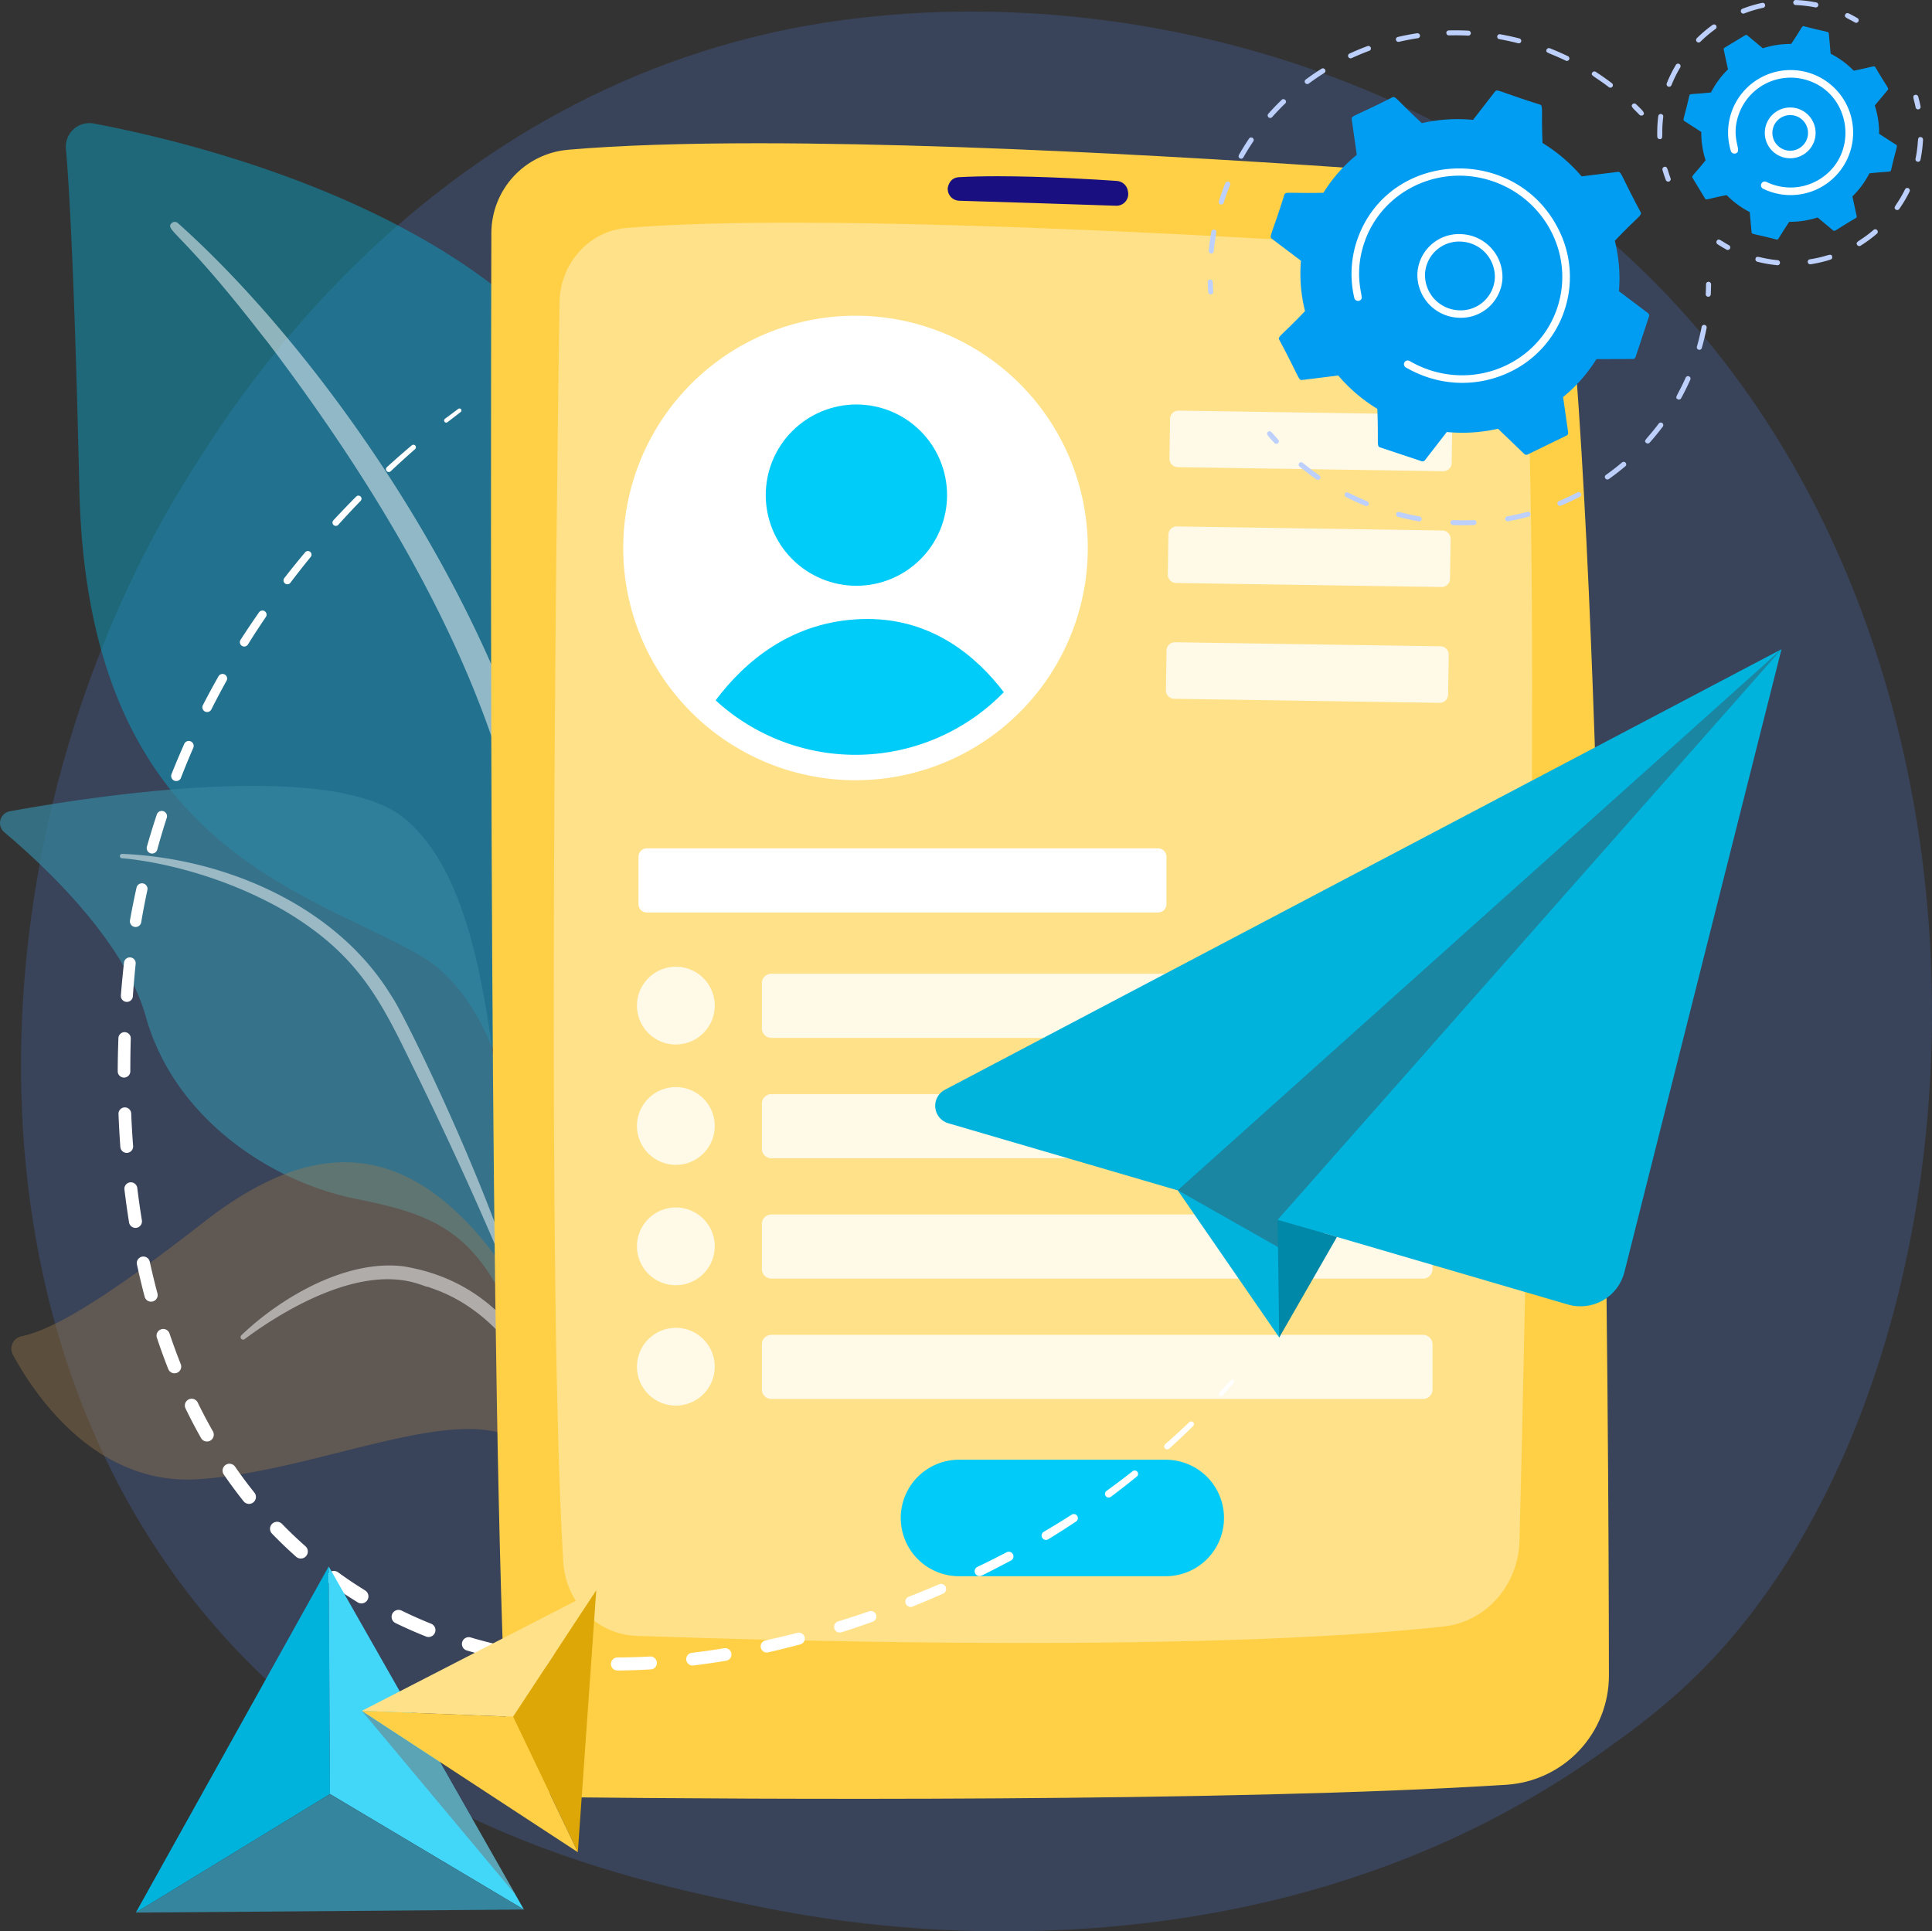 <svg xmlns="http://www.w3.org/2000/svg" xmlns:xlink="http://www.w3.org/1999/xlink" width="609.475" height="609.322" viewBox="0 0 609.475 609.322">
  <rect x="0" y="0" width="609.475" height="609.322" fill="#333333" stroke="none"/>
  <defs>
    <clipPath id="clip-path">
      <path id="Path_6989" data-name="Path 6989" d="M290.327,19.14C160.223,36.147,96.211,142.2,84.093,161.3,17.843,265.761,4.543,424,89.954,524.445c56.454,66.389,134.54,82.248,174.936,90.453a383.7,383.7,0,0,0,75.509,7.374h.231c53.218-.018,124.673-10.879,189.116-57.118,9.254-6.64,20.967-15.044,33.346-28.076,44.242-46.577,69.828-123.716,69.879-204.485v-.466c-.054-90.349-32.065-185.179-105.657-246.834C471.748,38.739,398.5,16.6,329.963,16.6a306.33,306.33,0,0,0-39.636,2.541" transform="translate(-30.117 -16.599)" fill="#02256e"/>
    </clipPath>
    <clipPath id="clip-path-2">
      <rect id="Rectangle_494" data-name="Rectangle 494" width="609.475" height="609.322" fill="none"/>
    </clipPath>
    <clipPath id="clip-path-3">
      <rect id="Rectangle_491" data-name="Rectangle 491" width="124.046" height="307.396" fill="none"/>
    </clipPath>
    <clipPath id="clip-path-4">
      <rect id="Rectangle_492" data-name="Rectangle 492" width="123.991" height="133.394" fill="none"/>
    </clipPath>
    <clipPath id="clip-path-5">
      <rect id="Rectangle_493" data-name="Rectangle 493" width="105.446" height="70.964" fill="none"/>
    </clipPath>
    <clipPath id="clip-path-6">
      <path id="Path_6996" data-name="Path 6996" d="M728.812,207.715a26.418,26.418,0,0,0-24.1,26.265c-.237,83.614-.628,372.019,4.822,474.1A20.514,20.514,0,0,0,729.8,727.5c53.561.577,207.629,1.636,295.094-3.959a34.543,34.543,0,0,0,32.372-34.509c-.106-87.755-1.508-334.553-13.529-447.362a28.191,28.191,0,0,0-25.857-25.122c-45.442-3.54-149.416-10.9-228.908-10.9-22.7,0-43.388.6-60.163,2.058" transform="translate(-704.594 -205.657)" fill="none"/>
    </clipPath>
    <clipPath id="clip-path-7">
      <path id="Path_6997" data-name="Path 6997" d="M817.664,321.241c-11.823.985-20.982,11.149-21.164,23.532-1.052,71.524-4.047,309.454,1.181,397.271.764,12.835,10.734,22.969,23.045,23.4,50.688,1.767,180.67,5.185,254.736-2.965,13.337-1.468,23.53-13.028,23.885-27.026,1.853-72.99,6.857-294.595,1.776-381.429-.811-13.853-11.394-24.906-24.66-25.8-42.566-2.868-136.9-8.642-206.474-8.642-20.134,0-38.192.483-52.327,1.66" transform="translate(-794.69 -319.581)" fill="none"/>
    </clipPath>
    <clipPath id="clip-path-8">
      <path id="Path_6998" data-name="Path 6998" d="M1363.448,253.268c-3.4.2-3.586,4.064-3.475,3.791a3.709,3.709,0,0,0,3.595,3.632c9.753.3,37.229,1.137,49.509,1.58a3.712,3.712,0,0,0,3.761-4.5,3.786,3.786,0,0,0-3.458-3.327c-6.434-.447-22.921-1.483-37.723-1.483-4.309,0-8.474.088-12.208.3" transform="translate(-1359.951 -252.965)" fill="#1a0f80"/>
    </clipPath>
    <clipPath id="clip-path-10">
      <path id="Path_7000" data-name="Path 7000" d="M1098.908,609.137a28.6,28.6,0,1,0,28.6-28.6,28.6,28.6,0,0,0-28.6,28.6" transform="translate(-1098.908 -580.538)" fill="#00ccf9"/>
    </clipPath>
    <clipPath id="clip-path-11">
      <path id="Path_7001" data-name="Path 7001" d="M1073,888.411c-22.229.745-37.011,13.6-46.04,25.641a65.26,65.26,0,0,0,90.914-2.574c-8.852-11.6-22.748-23.1-43.049-23.1q-.9,0-1.826.031" transform="translate(-1026.956 -888.38)" fill="#00ccf9"/>
    </clipPath>
    <clipPath id="clip-path-13">
      <rect id="Rectangle_501" data-name="Rectangle 501" width="90.334" height="92.2" fill="none"/>
    </clipPath>
    <clipPath id="clip-path-14">
      <path id="Rectangle_504" data-name="Rectangle 504" d="M18.378,0H83.6a18.378,18.378,0,0,1,18.378,18.378v0A18.377,18.377,0,0,1,83.6,36.756H18.377A18.377,18.377,0,0,1,0,18.378v0A18.378,18.378,0,0,1,18.378,0Z" fill="#01ccf9"/>
    </clipPath>
    <clipPath id="clip-path-16">
      <rect id="Rectangle_505" data-name="Rectangle 505" width="250.97" height="138.465" fill="none"/>
    </clipPath>
    <clipPath id="clip-path-17">
      <path id="Path_7064" data-name="Path 7064" d="M1722.106,1754.776l17.685-41.663-49.718-4.785Z" transform="translate(-1690.073 -1708.328)" fill="none"/>
    </clipPath>
    <clipPath id="clip-path-18">
      <path id="Path_7065" data-name="Path 7065" d="M1345.14,1070.774a5.724,5.724,0,0,0,1.06,10.558l195.446,57.189a14.279,14.279,0,0,0,17.856-10.214l49.557-196.53Z" transform="translate(-1342.083 -931.777)" fill="none"/>
    </clipPath>
    <clipPath id="clip-path-19">
      <path id="Path_7066" data-name="Path 7066" d="M1690.159,1102.475l39.848,22.586-8.335-13.259L1880.62,931.777Z" transform="translate(-1690.159 -931.777)" fill="none"/>
    </clipPath>
    <clipPath id="clip-path-20">
      <path id="Path_7067" data-name="Path 7067" d="M1834.016,1787.861l18.226-31.737-18.726-5.388Z" transform="translate(-1833.515 -1750.736)" fill="none"/>
    </clipPath>
    <clipPath id="clip-path-21">
      <rect id="Rectangle_394" data-name="Rectangle 394" width="48.41" height="57.914" fill="none"/>
    </clipPath>
    <clipPath id="clip-path-22">
      <path id="Path_4027" data-name="Path 4027" d="M61.065,39.892,85.7,56.019l23.77,41.786Z" transform="translate(-61.065 -39.892)" fill="none"/>
    </clipPath>
    <linearGradient id="linear-gradient" x1="-1.736" y1="1.92" x2="-1.705" y2="1.92" gradientUnits="objectBoundingBox">
      <stop offset="0" stop-color="#fff"/>
      <stop offset="0.005" stop-color="#fff"/>
      <stop offset="0.142" stop-color="#f3f3f3"/>
      <stop offset="0.383" stop-color="#d5d5d5"/>
      <stop offset="0.699" stop-color="#a5a5a5"/>
      <stop offset="1" stop-color="#727272"/>
    </linearGradient>
  </defs>
  <g id="Group_4003" data-name="Group 4003" transform="translate(-1169.525 -180.794)">
    <g id="Group_3999" data-name="Group 3999" transform="translate(1169.525 180.794)">
      <g id="Group_4000" data-name="Group 4000">
        <g id="Group_3954" data-name="Group 3954" transform="translate(6.62 3.649)" opacity="0.242">
          <g id="Group_3953" data-name="Group 3953" clip-path="url(#clip-path)">
            <rect id="Rectangle_490" data-name="Rectangle 490" width="869.332" height="865.88" transform="matrix(0.779, -0.627, 0.627, 0.779, -321.439, 238.227)" fill="#4c77d1"/>
          </g>
        </g>
        <g id="Group_3965" data-name="Group 3965">
          <g id="Group_3964" data-name="Group 3964" clip-path="url(#clip-path-2)">
            <path id="Path_6990" data-name="Path 6990" d="M240.681,539s1.869-78.594-34.33-99.629S101.323,405.181,98.743,292.328C97.233,226.258,95.6,197.372,94.5,184.776a7.439,7.439,0,0,1,8.785-7.967c34.284,6.459,145.658,33.042,169.008,109.06C299.978,375.989,240.681,539,240.681,539" transform="translate(-73.706 -137.84)" fill="#00b3dd" opacity="0.414"/>
            <g id="Group_3957" data-name="Group 3957" transform="translate(53.669 70.009)" opacity="0.5">
              <g id="Group_3956" data-name="Group 3956">
                <g id="Group_3955" data-name="Group 3955" clip-path="url(#clip-path-3)">
                  <path id="Path_6991" data-name="Path 6991" d="M246.573,318.837C284.206,352.4,327.723,411.8,350.917,471.2c2.977,9.79,11.686,30.609,15.468,67.6,3.378,30.85,1.7,63.449-2.4,85.028a2.514,2.514,0,0,1-2.939,2,2.55,2.55,0,0,1-2.013-2.888c4.678-36.868,2.736-82.757-7.982-124.161-13.694-50.84-44.236-100.131-75.827-141.938l-3.251-4.117c-24.475-31.432-29.628-31.663-27.34-33.855a1.432,1.432,0,0,1,1.936-.034" transform="translate(-244.146 -318.478)" fill="#fff"/>
                </g>
              </g>
            </g>
            <path id="Path_6992" data-name="Path 6992" d="M225.149,1432.27c4.9,2.4-46.366-62.063-62.425-163.309-7.567-47.71-7.666-107.486-34.843-130.522-22.619-19.172-99.589-7.068-124.774-2.468a3.777,3.777,0,0,0-1.757,6.607c12.077,10.143,37.913,34.068,44.645,58.179,8.873,31.781,39.088,52,66.138,57.466s42.1,10.78,55.275,54.038,43.825,113.185,57.741,120.009" transform="translate(0 -880.006)" fill="#35859e" opacity="0.719"/>
            <g id="Group_3960" data-name="Group 3960" transform="translate(37.807 269.391)" opacity="0.5">
              <g id="Group_3959" data-name="Group 3959">
                <g id="Group_3958" data-name="Group 3958" clip-path="url(#clip-path-4)">
                  <path id="Path_6993" data-name="Path 6993" d="M172.711,1225.5c32.132,1.346,66.622,16,84.125,43.5l1.652,2.624c3.816,6.152,25.44,49.884,37.45,86.135a.863.863,0,0,1-.547,1.09.879.879,0,0,1-1.079-.516c-8.368-20.479-20.386-46.444-29.957-65.86-10.265-21.187-17.448-35.536-40.861-49.28-26.06-14.8-50.956-16.325-50.881-16.31a.692.692,0,0,1,.1-1.379" transform="translate(-171.99 -1225.494)" fill="#fff"/>
                </g>
              </g>
            </g>
            <path id="Path_6994" data-name="Path 6994" d="M215.909,1862.195c2.906,1.532-16.371-31.648-17.85-60.881s-8.074-79.126-33.283-108.972-52.815-32.569-87.6-5.436c-28.988,22.61-47.069,34.021-57.674,36.142a4.007,4.007,0,0,0-2.688,5.843c6.8,12.525,26.031,41.3,58.317,39.27,41.184-2.584,91.1-29.356,106.308-7.022s13.259,34.831,13.727,45.415,1.509,45.5,20.743,55.641" transform="translate(-12.736 -1301.451)" fill="#99784c" opacity="0.406"/>
            <g id="Group_3963" data-name="Group 3963" transform="translate(75.879 399.258)" opacity="0.5">
              <g id="Group_3962" data-name="Group 3962">
                <g id="Group_3961" data-name="Group 3961" clip-path="url(#clip-path-5)">
                  <path id="Path_6995" data-name="Path 6995" d="M345.43,1838.307c12.617-12.1,33.165-23.982,51.123-21.765,23.365,3.763,38.929,19.366,47.419,42.592a141.712,141.712,0,0,1,6.647,27.215.769.769,0,0,1-1.5.312c-1.428-5.678-2.842-11.624-4.958-17.773-12.315-39.672-38.6-45.016-39.627-45.827-1.987.2-14.036-8.824-42.626,6.56a126.89,126.89,0,0,0-15.414,9.882l-.027.02a.8.8,0,0,1-1.032-1.216" transform="translate(-345.184 -1816.273)" fill="#fff"/>
                </g>
              </g>
            </g>
          </g>
        </g>
        <g id="Group_3967" data-name="Group 3967" transform="translate(154.886 45.208)">
          <g id="Group_3966" data-name="Group 3966" clip-path="url(#clip-path-6)">
            <rect id="Rectangle_495" data-name="Rectangle 495" width="488.314" height="602.702" transform="matrix(0.958, -0.286, 0.286, 0.958, -144.13, 42.92)" fill="#ffd046"/>
          </g>
        </g>
        <g id="Group_3969" data-name="Group 3969" transform="translate(174.691 70.251)">
          <g id="Group_3968" data-name="Group 3968" clip-path="url(#clip-path-7)">
            <rect id="Rectangle_496" data-name="Rectangle 496" width="477.62" height="542.263" transform="translate(-177.764 83.922) rotate(-25.553)" fill="#ffe189"/>
          </g>
        </g>
        <g id="Group_3971" data-name="Group 3971" transform="translate(298.948 55.607)">
          <g id="Group_3970" data-name="Group 3970" clip-path="url(#clip-path-8)">
            <rect id="Rectangle_497" data-name="Rectangle 497" width="14.009" height="58.057" transform="translate(-0.845 9.332) rotate(-85.365)" fill="#1a0f80"/>
          </g>
        </g>
        <g id="Group_3973" data-name="Group 3973">
          <g id="Group_3972" data-name="Group 3972" clip-path="url(#clip-path-2)">
            <path id="Path_6999" data-name="Path 6999" d="M1040.927,526.4a73.277,73.277,0,1,1-73.278-73.277,73.277,73.277,0,0,1,73.278,73.277" transform="translate(-697.769 -353.512)" fill="#fff"/>
          </g>
        </g>
        <g id="Group_3975" data-name="Group 3975" transform="translate(241.565 127.615)">
          <g id="Group_3974" data-name="Group 3974" clip-path="url(#clip-path-10)">
            <rect id="Rectangle_499" data-name="Rectangle 499" width="74.414" height="74.414" transform="translate(-19.807 7.969) rotate(-21.917)" fill="#00ccf9"/>
          </g>
        </g>
        <g id="Group_3977" data-name="Group 3977" transform="translate(225.748 195.286)">
          <g id="Group_3976" data-name="Group 3976" clip-path="url(#clip-path-11)">
            <rect id="Rectangle_500" data-name="Rectangle 500" width="100.277" height="81.691" transform="matrix(0.874, -0.487, 0.487, 0.874, -18.223, 10.155)" fill="#00ccf9"/>
          </g>
        </g>
        <g id="Group_3982" data-name="Group 3982">
          <g id="Group_3981" data-name="Group 3981" clip-path="url(#clip-path-2)">
            <g id="Group_3980" data-name="Group 3980" transform="translate(367.805 129.548)" opacity="0.8">
              <g id="Group_3979" data-name="Group 3979">
                <g id="Group_3978" data-name="Group 3978" clip-path="url(#clip-path-13)">
                  <path id="Path_7002" data-name="Path 7002" d="M1764.622,608.451l-83.764-1.279a2.639,2.639,0,0,1-2.591-2.671l.192-12.578a2.639,2.639,0,0,1,2.671-2.591l83.764,1.279a2.639,2.639,0,0,1,2.591,2.671l-.192,12.578a2.639,2.639,0,0,1-2.671,2.591" transform="translate(-1677.151 -589.332)" fill="#fff"/>
                  <path id="Path_7003" data-name="Path 7003" d="M1762.232,774.679l-83.764-1.278a2.639,2.639,0,0,1-2.591-2.671l.192-12.578a2.639,2.639,0,0,1,2.671-2.591l83.764,1.279a2.639,2.639,0,0,1,2.59,2.671l-.192,12.578a2.638,2.638,0,0,1-2.671,2.59" transform="translate(-1675.287 -719.019)" fill="#fff"/>
                  <path id="Path_7004" data-name="Path 7004" d="M1759.547,940.906l-83.764-1.279a2.639,2.639,0,0,1-2.591-2.671l.192-12.578a2.639,2.639,0,0,1,2.671-2.591l83.764,1.279a2.639,2.639,0,0,1,2.591,2.671l-.192,12.578a2.639,2.639,0,0,1-2.671,2.591" transform="translate(-1673.192 -848.706)" fill="#fff"/>
                </g>
              </g>
            </g>
            <path id="Path_7005" data-name="Path 7005" d="M1733.836,405.894a.8.8,0,0,1-.521-.688c-.078-1.049-.136-2.116-.171-3.174a.778.778,0,0,1,.774-.8c1.07-.024.781,1.044.993,3.882a.777.777,0,0,1-.739.831.817.817,0,0,1-.335-.051" transform="translate(-1352.16 -313.032)" fill="#bdd0fb"/>
            <path id="Path_7006" data-name="Path 7006" d="M1734.581,113.07c.2-2.011.476-4.038.832-6.026a.786.786,0,0,1,.927-.624c1.185.229.412.9-.166,6.823a.782.782,0,0,1-.873.695.8.8,0,0,1-.72-.868m3.191-15.61c.61-1.935,1.308-3.882,2.053-5.718a.8.8,0,0,1,1.488.6c-.741,1.831-1.414,3.71-2.011,5.6a.8.8,0,0,1-1.529-.486m6.336-14.607c.992-1.756,2.068-3.5,3.2-5.169a.8.8,0,0,1,1.337.884c-1.108,1.64-2.163,3.344-3.135,5.064a.8.8,0,0,1-1.4-.779m9.348-11.875a.779.779,0,0,1-.085-1.11c1.341-1.514,2.761-2.995,4.222-4.4.751-.723,1.879.41,1.129,1.132-1.431,1.378-2.823,2.829-4.137,4.312a.806.806,0,0,1-1.128.067m11.566-10.817a.774.774,0,0,1,.146-1.1c1.632-1.21,3.333-2.371,5.056-3.45a.8.8,0,0,1,.874,1.33c-1.688,1.058-3.355,2.195-4.954,3.381a.814.814,0,0,1-1.122-.16m14.034-7.849a.806.806,0,0,1-.443-.4.772.772,0,0,1,.37-1.045c1.853-.857,3.762-1.651,5.675-2.362a.815.815,0,0,1,1.037.46.772.772,0,0,1-.452,1.013c-1.875.7-3.746,1.475-5.562,2.315a.808.808,0,0,1-.626.021m15.1-5.194a.808.808,0,0,1-.5-.553.774.774,0,0,1,.579-.947c1.994-.466,4.033-.86,6.061-1.171a.811.811,0,0,1,.923.656.774.774,0,0,1-.654.9c-1.987.3-3.984.691-5.938,1.148a.816.816,0,0,1-.473-.032m15.386-2.759a.778.778,0,0,1,.766-.807c2.053-.054,4.138-.028,6.2.077a.786.786,0,1,1-.059,1.571c-2.017-.1-4.059-.128-6.071-.075a.809.809,0,0,1-.833-.765M1860.8,61.443c-4.792-3.659-5.869-3.6-5.212-4.592a.8.8,0,0,1,1.106-.219c1.73,1.121,3.438,2.324,5.076,3.575a.786.786,0,1,1-.969,1.237M1825.6,45.4a.785.785,0,0,1,.92-.633c2.028.36,4.069.8,6.069,1.317a.784.784,0,1,1-.383,1.521c-1.959-.5-3.961-.938-5.947-1.291a.8.8,0,0,1-.659-.914m21.6,7.687c-5.423-2.621-6.479-2.352-6.042-3.462a.815.815,0,0,1,1.034-.437c1.926.756,3.843,1.594,5.7,2.489a.785.785,0,1,1-.688,1.41" transform="translate(-1353.278 -33.957)" fill="#bdd0fb"/>
            <path id="Path_7007" data-name="Path 7007" d="M2344.142,152.122c-1.837-1.962-2.977-2.627-2.213-3.376a.808.808,0,0,1,1.131.01c1.982,1.953,2.976,2.732,2.213,3.421a.913.913,0,0,1-1.131-.055" transform="translate(-1826.932 -115.872)" fill="#bdd0fb"/>
            <path id="Path_7008" data-name="Path 7008" d="M2448.339,409.1a.8.8,0,0,1-.521-.787c.056-1.033.09-2.079.1-3.109a.779.779,0,0,1,.809-.765.809.809,0,0,1,.791.808c-.013,1.051-.048,2.118-.105,3.173a.781.781,0,0,1-.841.731.813.813,0,0,1-.235-.051" transform="translate(-1909.731 -315.534)" fill="#bdd0fb"/>
            <path id="Path_7009" data-name="Path 7009" d="M1884.719,523.374c-2.058-.842-4.105-1.779-6.084-2.786a.788.788,0,0,1-.356-1.061c.56-1.085,1.013-.068,7.035,2.4a.791.791,0,0,1,.445,1.029.814.814,0,0,1-1.04.422m9.728,2.481c.3-1.18,1-.279,7.37.847a.8.8,0,0,1,.66.913.785.785,0,0,1-.919.635c-2.179-.385-4.376-.867-6.53-1.432a.8.8,0,0,1-.581-.963m-25.141-10.832c-1.823-1.262-3.617-2.617-5.331-4.026a.78.78,0,0,1-.11-1.109c.791-.934,1,.154,6.349,3.853a.783.783,0,0,1,.205,1.1.805.805,0,0,1-1.113.185m42.783,14.344a.8.8,0,0,1-.522-.766.78.78,0,0,1,.821-.753c2.173.088,4.372.085,6.535-.007a.809.809,0,0,1,.846.751.777.777,0,0,1-.752.82c-2.208.095-4.452.1-6.671.007a.82.82,0,0,1-.256-.052m17.236-1.185a.807.807,0,0,1-.508-.593.774.774,0,0,1,.629-.915c2.127-.383,4.264-.86,6.352-1.419a.815.815,0,0,1,.99.553.773.773,0,0,1-.548.965c-2.131.571-4.312,1.058-6.484,1.448a.81.81,0,0,1-.432-.04m16.5-4.879a.809.809,0,0,1-.455-.427.771.771,0,0,1,.409-1.031c1.985-.832,3.958-1.759,5.865-2.753a.816.816,0,0,1,1.085.33.772.772,0,0,1-.319,1.062c-1.945,1.014-3.959,1.959-5.985,2.809a.81.81,0,0,1-.6.009m14.971-8.314a.814.814,0,0,1-.366-.276.774.774,0,0,1,.169-1.1c1.748-1.24,3.462-2.57,5.1-3.951a.81.81,0,0,1,1.129.09.774.774,0,0,1-.075,1.108c-1.667,1.41-3.417,2.767-5.2,4.033a.807.807,0,0,1-.752.093m12.473-11.5c-.939-.815.166-.978,3.993-6.078a.8.8,0,0,1,1.292.946c-1.306,1.74-2.7,3.447-4.157,5.071a.808.808,0,0,1-1.128.062m9.974-13.766c-1.1-.593-.063-.985,2.517-6.811a.8.8,0,0,1,1.469.645c-.881,1.988-1.857,3.96-2.9,5.861a.8.8,0,0,1-1.083.305m6.553-15.643a.8.8,0,0,1-.492-.957c.588-2.056,1.093-4.153,1.5-6.234a.787.787,0,0,1,.937-.61.8.8,0,0,1,.635.93c-.416,2.123-.931,4.263-1.531,6.36a.789.789,0,0,1-.986.53c-.021-.006-.042-.013-.062-.021" transform="translate(-1454.002 -363.768)" fill="#bdd0fb"/>
            <path id="Path_7010" data-name="Path 7010" d="M1820.709,622.584c-1.892-2.043-2.846-2.863-2.051-3.515.827-.679,1.29.374,3.227,2.467a.775.775,0,0,1-.046,1.11.811.811,0,0,1-1.13-.061" transform="translate(-1418.656 -482.823)" fill="#bdd0fb"/>
            <path id="Path_7011" data-name="Path 7011" d="M1833.5,221.266l11.37-1.408a50.894,50.894,0,0,0,12.33,10.52c.444,10.963-.3,11.764.87,12.154l13.1,4.365a.943.943,0,0,0,1.044-.309l6.9-8.909a50.71,50.71,0,0,0,16.154-1.031l8.272,7.951a.962.962,0,0,0,1.083.174L1916.9,238.8a.908.908,0,0,0,.505-.948l-1.6-11.2a48.326,48.326,0,0,0,10.516-11.962l11.473-.043a.925.925,0,0,0,.88-.628l4.243-12.816a.927.927,0,0,0-.33-1.031l-9.168-6.919a48.506,48.506,0,0,0-1.293-15.9c7.612-7.988,8.682-7.995,8.125-9.074-6.354-11.808-5.992-12.813-7.237-12.66l-11.37,1.408a50.9,50.9,0,0,0-12.33-10.52c-.443-10.957.3-11.763-.869-12.154-13.094-4.114-13.406-5.014-14.148-4.056l-6.9,8.909a50.689,50.689,0,0,0-16.154,1.031c-8.142-7.511-8.249-8.664-9.355-8.125-12.033,6.127-12.944,5.714-12.771,6.923l1.6,11.2A48.327,48.327,0,0,0,1840.2,162.2c-10.952.265-11.966-.5-12.353.671-3.97,12.753-4.9,13.1-3.913,13.847l9.168,6.919a48.53,48.53,0,0,0,1.294,15.9c-7.586,7.961-8.684,7.989-8.125,9.074,6.354,11.808,5.992,12.814,7.237,12.66" transform="translate(-1422.704 -101.384)" fill="#019df2"/>
            <path id="Path_7012" data-name="Path 7012" d="M2034.038,348.124a13.134,13.134,0,0,1,14.285-12.09,13.537,13.537,0,0,1,12.517,14.226,13.134,13.134,0,0,1-14.285,12.09,13.534,13.534,0,0,1-12.517-14.227m12.6,13.051.008,0Zm1.531-22.789a10.774,10.774,0,0,0-11.732,9.929A11.114,11.114,0,0,0,2046.713,360a10.786,10.786,0,0,0,11.732-9.929,11.116,11.116,0,0,0-10.28-11.684" transform="translate(-1586.887 -262.132)" fill="#fff"/>
            <path id="Path_7013" data-name="Path 7013" d="M1962.068,307.056h0a35.485,35.485,0,0,1-5.366-2.557,1.184,1.184,0,0,1-.525-1.435,1.1,1.1,0,0,1,.089-.183,1.2,1.2,0,0,1,1.64-.4,33.205,33.205,0,0,0,6.232,2.82c16.387,5.459,34-2.789,39.916-18.442q.226-.6.43-1.214c5.475-16.536-3.831-34.367-20.608-39.961-16.754-5.581-34.877,3.164-40.345,19.655-3.249,9.817-.41,16.405-.791,17.416a1.209,1.209,0,0,1-2.3-.176,33.188,33.188,0,0,1,1.265-19.3c10.356-27.415,49.369-29.084,62.964-2.721a33.212,33.212,0,0,1,2.094,25.853q-.219.664-.465,1.316a33.1,33.1,0,0,1-16.631,18.144,34.647,34.647,0,0,1-26.272,1.667q-.67-.223-1.331-.473" transform="translate(-1513.207 -188.576)" fill="#fff"/>
            <path id="Path_7014" data-name="Path 7014" d="M2429.588,90.833a27.864,27.864,0,0,0,7.275,5.354l.58,6.37c.064.707.649.39,7.853,2.3.666.164.551-.439,4.037-5.6a27.885,27.885,0,0,0,8.93-1.366l4.918,4.1c.546.455.735-.184,7.177-3.928a.526.526,0,0,0,.242-.561l-1.347-6.257a27.894,27.894,0,0,0,5.354-7.276c6.076-.681,6.666-.3,6.833-.978,1.687-7.414,2.19-7.648,1.609-8.023l-5.374-3.47a27.869,27.869,0,0,0-1.365-8.93l4.1-4.918c.455-.545-.184-.735-3.928-7.178-.353-.584-.673-.084-6.818,1.105a27.88,27.88,0,0,0-7.276-5.354l-.58-6.37c-.064-.708-.65-.39-7.853-2.3-.662-.163-.533.413-4.037,5.6a27.876,27.876,0,0,0-8.93,1.366l-4.918-4.1a.525.525,0,0,0-.609-.046l-6.569,3.974a.525.525,0,0,0-.242.561L2430,51.167a27.888,27.888,0,0,0-5.354,7.276c-6.076.681-6.667.3-6.833.978-1.687,7.411-2.19,7.647-1.61,8.022l5.374,3.47a27.883,27.883,0,0,0,1.365,8.93c-3.815,4.778-4.506,4.927-4.143,5.526l3.974,6.569c.355.587.705.078,6.819-1.105" transform="translate(-1884.883 -29.28)" fill="#019df2"/>
            <path id="Path_7015" data-name="Path 7015" d="M2532.634,162.333a8.011,8.011,0,1,1,8.059,7.963,8.007,8.007,0,0,1-8.059-7.963m8.052,6.769.007,0Zm-5.664-6.784a5.624,5.624,0,1,0,9.576-4.033,5.631,5.631,0,0,0-9.576,4.033" transform="translate(-1975.903 -120.361)" fill="#fff"/>
            <path id="Path_7016" data-name="Path 7016" d="M2386.711,243.425c-.38-1.006-.725-2.041-1.025-3.078a.8.8,0,0,1,.542-.986c1.062-.308.994.907,1.972,3.5a.8.8,0,1,1-1.489.562" transform="translate(-1861.233 -186.708)" fill="#bdd0fb"/>
            <path id="Path_7017" data-name="Path 7017" d="M2378.262,43.127a42.524,42.524,0,0,1,.319-6.548.8.8,0,0,1,1.579.2c-.734,5.766.251,7.084-1.081,7.121a.8.8,0,0,1-.818-.773m3.436-15.812a.8.8,0,0,1-.442-1.036,41.97,41.97,0,0,1,2.916-5.874.8.8,0,0,1,1.366.818,40.346,40.346,0,0,0-2.8,5.65.809.809,0,0,1-1.035.442m9.322-13.961a.8.8,0,0,1-.277-1.311,42.191,42.191,0,0,1,5.011-4.226.8.8,0,0,1,.929,1.293,40.651,40.651,0,0,0-4.822,4.067.8.8,0,0,1-.841.178m14.1-9.107a.8.8,0,0,1-.005-1.487A41.719,41.719,0,0,1,2411.4.889a.8.8,0,0,1,.332,1.557,40.084,40.084,0,0,0-6.045,1.8.792.792,0,0,1-.567,0M2421.165.763a.8.8,0,0,1,.829-.762,42.157,42.157,0,0,1,6.511.785.8.8,0,0,1-.314,1.561,40.518,40.518,0,0,0-6.264-.754.8.8,0,0,1-.762-.829" transform="translate(-1855.453 0)" fill="#bdd0fb"/>
            <path id="Path_7018" data-name="Path 7018" d="M2650.778,21.78c-2.515-1.483-3.584-1.579-3.112-2.544a.788.788,0,0,1,1.064-.365c.963.471,1.924.988,2.856,1.538a.8.8,0,0,1-.808,1.371" transform="translate(-2065.564 -14.657)" fill="#bdd0fb"/>
            <path id="Path_7019" data-name="Path 7019" d="M2746.548,140.1c-.576-2.874-1.216-3.725-.182-4.017a.8.8,0,0,1,.982.55c.292,1.033.548,2.094.76,3.154a.8.8,0,0,1-1.561.313" transform="translate(-2142.224 -106.149)" fill="#bdd0fb"/>
            <path id="Path_7020" data-name="Path 7020" d="M2519.194,235.087c.325-1.281,1.356-.058,7.081.486a.8.8,0,0,1-.151,1.585,41.967,41.967,0,0,1-6.354-1.1.8.8,0,0,1-.575-.968m16.478,1.1a.8.8,0,0,1,.666-.907c5.731-.882,6.636-2.161,7.038-.9a.8.8,0,0,1-.518,1,41.822,41.822,0,0,1-6.279,1.47.8.8,0,0,1-.907-.666m15.583-5.449c-.7-1.124.881-1.011,5.246-4.778a.8.8,0,0,1,1.041,1.206,42.269,42.269,0,0,1-5.189,3.826.8.8,0,0,1-1.1-.253m12.189-11.14c-1.088-.761.418-1.277,2.958-6.451a.8.8,0,0,1,1.429.7,42.086,42.086,0,0,1-3.278,5.554.8.8,0,0,1-1.109.2m6.223-15.972c1.177-5.673.3-6.976,1.624-6.909a.8.8,0,0,1,.755.835,42.063,42.063,0,0,1-.82,6.4.8.8,0,0,1-1.559-.324" transform="translate(-1965.398 -153.476)" fill="#bdd0fb"/>
            <path id="Path_7021" data-name="Path 7021" d="M2466.3,347c-.945-.519-1.88-1.08-2.781-1.668a.8.8,0,0,1-.231-1.1c.606-.926,1.342.038,3.778,1.374a.8.8,0,1,1-.766,1.4" transform="translate(-1921.7 -268.276)" fill="#bdd0fb"/>
            <path id="Path_7022" data-name="Path 7022" d="M2491.066,138.027a1.194,1.194,0,1,1,1-2.167,17.364,17.364,0,0,0,16.585-.745c13.15-7.957,10.112-27.985-4.83-31.66a17.359,17.359,0,0,0-20.354,10.7c-3.074,8.141,1.322,11.953-1.15,12.712a1.193,1.193,0,0,1-1.492-.79,19.724,19.724,0,1,1,14.141,13.36h0a19.861,19.861,0,0,1-3.9-1.407" transform="translate(-1934.809 -78.457)" fill="#fff"/>
          </g>
        </g>
        <g id="Group_3984" data-name="Group 3984" transform="translate(284.152 460.542)">
          <g id="Group_3983" data-name="Group 3983" clip-path="url(#clip-path-14)">
            <rect id="Rectangle_503" data-name="Rectangle 503" width="87.925" height="104.915" transform="matrix(0.565, -0.825, 0.825, 0.565, -17.131, 25.032)" fill="#01ccf9"/>
          </g>
        </g>
        <g id="Group_3989" data-name="Group 3989">
          <g id="Group_3988" data-name="Group 3988" clip-path="url(#clip-path-2)">
            <g id="Group_3987" data-name="Group 3987" transform="translate(200.939 305.002)" opacity="0.8">
              <g id="Group_3986" data-name="Group 3986">
                <g id="Group_3985" data-name="Group 3985" clip-path="url(#clip-path-16)">
                  <path id="Path_7023" data-name="Path 7023" d="M1301.951,1417.789H1096.333a2.982,2.982,0,0,1-2.973-2.973v-14.292a2.982,2.982,0,0,1,2.973-2.973h205.618a2.982,2.982,0,0,1,2.973,2.973v14.292a2.982,2.982,0,0,1-2.973,2.973" transform="translate(-1053.954 -1395.339)" fill="#fff"/>
                  <path id="Path_7024" data-name="Path 7024" d="M938.634,1399.758a12.269,12.269,0,1,1-12.269-12.269,12.269,12.269,0,0,1,12.269,12.269" transform="translate(-914.096 -1387.489)" fill="#fff"/>
                  <path id="Path_7025" data-name="Path 7025" d="M1301.951,1590.545H1096.333a2.982,2.982,0,0,1-2.973-2.973V1573.28a2.982,2.982,0,0,1,2.973-2.973h205.618a2.982,2.982,0,0,1,2.973,2.973v14.292a2.982,2.982,0,0,1-2.973,2.973" transform="translate(-1053.954 -1530.12)" fill="#fff"/>
                  <path id="Path_7026" data-name="Path 7026" d="M938.634,1572.514a12.269,12.269,0,1,1-12.269-12.269,12.269,12.269,0,0,1,12.269,12.269" transform="translate(-914.096 -1522.27)" fill="#fff"/>
                  <path id="Path_7027" data-name="Path 7027" d="M1301.951,1763.3H1096.333a2.982,2.982,0,0,1-2.973-2.973v-14.292a2.982,2.982,0,0,1,2.973-2.973h205.618a2.982,2.982,0,0,1,2.973,2.973v14.292a2.982,2.982,0,0,1-2.973,2.973" transform="translate(-1053.954 -1664.899)" fill="#fff"/>
                  <path id="Path_7028" data-name="Path 7028" d="M938.634,1745.269A12.269,12.269,0,1,1,926.365,1733a12.269,12.269,0,0,1,12.269,12.269" transform="translate(-914.096 -1657.049)" fill="#fff"/>
                  <path id="Path_7029" data-name="Path 7029" d="M1301.951,1936.056H1096.333a2.982,2.982,0,0,1-2.973-2.973v-14.292a2.982,2.982,0,0,1,2.973-2.973h205.618a2.982,2.982,0,0,1,2.973,2.973v14.292a2.982,2.982,0,0,1-2.973,2.973" transform="translate(-1053.954 -1799.68)" fill="#fff"/>
                  <path id="Path_7030" data-name="Path 7030" d="M938.634,1918.025a12.269,12.269,0,1,1-12.269-12.269,12.269,12.269,0,0,1,12.269,12.269" transform="translate(-914.096 -1791.829)" fill="#fff"/>
                </g>
              </g>
            </g>
            <path id="Path_7031" data-name="Path 7031" d="M642.513,587.423,638.4,590.6l-.011.008a.671.671,0,1,1-.821-1.062l.01-.007,4.2-3.121a.623.623,0,0,1,.753.993Z" transform="translate(-497.209 -457.417)" fill="#fff"/>
            <path id="Path_7032" data-name="Path 7032" d="M563.091,639.721q-3.9,3.412-7.676,6.969A.886.886,0,1,1,554.2,645.4l.009-.009q3.852-3.517,7.846-6.874a.794.794,0,0,1,1.035,1.205" transform="translate(-432.158 -498.009)" fill="#fff"/>
            <path id="Path_7033" data-name="Path 7033" d="M485.92,713.013q-3.606,3.722-7.073,7.573a1.049,1.049,0,0,1-1.56-1.4l.01-.011q3.545-3.831,7.228-7.529a.978.978,0,0,1,1.4,1.371" transform="translate(-372.159 -554.982)" fill="#fff"/>
            <path id="Path_7034" data-name="Path 7034" d="M415.451,792.726q-3.276,4.01-6.4,8.142a1.212,1.212,0,1,1-1.935-1.462l.01-.013q3.206-4.124,6.566-8.123a1.141,1.141,0,0,1,1.757,1.456" transform="translate(-317.433 -617.014)" fill="#fff"/>
            <path id="Path_7035" data-name="Path 7035" d="M352.433,878.335q-2.91,4.279-5.648,8.669a1.375,1.375,0,0,1-2.334-1.455l.01-.016q2.827-4.4,5.826-8.679a1.3,1.3,0,0,1,2.147,1.481" transform="translate(-268.57 -683.667)" fill="#fff"/>
            <path id="Path_7036" data-name="Path 7036" d="M297.863,969.447q-2.514,4.517-4.84,9.135a1.5,1.5,0,0,1-2.672-1.346l.005-.011q2.392-4.653,4.975-9.2a1.452,1.452,0,0,1,2.532,1.423" transform="translate(-226.4 -754.656)" fill="#fff"/>
            <path id="Path_7037" data-name="Path 7037" d="M252.478,1065.659q-2.068,4.735-3.93,9.554a1.6,1.6,0,0,1-2.977-1.15l0-.013q1.928-4.867,4.063-9.647a1.552,1.552,0,0,1,2.839,1.255" transform="translate(-191.504 -829.707)" fill="#fff"/>
            <path id="Path_7038" data-name="Path 7038" d="M217,1166.11q-1.587,4.914-2.957,9.893a1.7,1.7,0,1,1-3.269-.9l0-.014q1.431-5.038,3.083-10.009A1.652,1.652,0,0,1,217,1166.11" transform="translate(-164.395 -908.088)" fill="#fff"/>
            <path id="Path_7039" data-name="Path 7039" d="M191.955,1269.905q-1.084,5.047-1.946,10.137a1.795,1.795,0,1,1-3.539-.6l0-.015q.918-5.159,2.061-10.273a1.751,1.751,0,0,1,3.421.75" transform="translate(-145.46 -989.097)" fill="#fff"/>
            <path id="Path_7040" data-name="Path 7040" d="M178.1,1376.051q-.535,5.138-.892,10.3a1.895,1.895,0,0,1-3.78-.263l0-.017q.408-5.214.991-10.416a1.851,1.851,0,0,1,3.68.4" transform="translate(-135.299 -1071.97)" fill="#fff"/>
            <path id="Path_7041" data-name="Path 7041" d="M173.058,1483.407c-.1,3.445-.138,6.891-.142,10.336a1.987,1.987,0,1,1-3.974,0v0c.006-3.488.091-6.975.217-10.459a1.95,1.95,0,0,1,3.9.129" transform="translate(-131.805 -1155.754)" fill="#fff"/>
            <path id="Path_7042" data-name="Path 7042" d="M174.044,1591.167q.216,5.162.606,10.313a2.02,2.02,0,0,1-4.028.307v-.006q-.383-5.221-.585-10.452a2.006,2.006,0,0,1,4.008-.162" transform="translate(-132.657 -1239.893)" fill="#fff"/>
            <path id="Path_7043" data-name="Path 7043" d="M182.578,1698.648q.63,5.123,1.457,10.216a2.053,2.053,0,0,1-4.053.66v-.006q-.828-5.175-1.452-10.377a2.039,2.039,0,0,1,4.048-.493" transform="translate(-139.273 -1323.85)" fill="#fff"/>
            <path id="Path_7044" data-name="Path 7044" d="M200.362,1804.943q1.1,5.035,2.428,10.014a2.086,2.086,0,0,1-4.031,1.077l0-.006q-1.34-5.075-2.445-10.205a2.072,2.072,0,0,1,4.049-.88" transform="translate(-153.122 -1406.904)" fill="#fff"/>
            <path id="Path_7045" data-name="Path 7045" d="M228.746,1908.851q1.641,4.876,3.539,9.657a2.119,2.119,0,0,1-3.938,1.566l0-.005q-1.931-4.893-3.59-9.881a2.1,2.1,0,0,1,3.991-1.337" transform="translate(-175.264 -1488.123)" fill="#fff"/>
            <path id="Path_7046" data-name="Path 7046" d="M269.255,2008.577q2.251,4.615,4.786,9.079a2.152,2.152,0,1,1-3.741,2.127l0-.005q-2.593-4.588-4.887-9.332a2.138,2.138,0,0,1,3.845-1.869" transform="translate(-206.899 -1566.108)" fill="#fff"/>
            <path id="Path_7047" data-name="Path 7047" d="M323.244,2101.6q2.911,4.217,6.114,8.217a2.185,2.185,0,1,1-3.41,2.733l0,0q-3.291-4.129-6.276-8.485a2.171,2.171,0,0,1,3.576-2.461" transform="translate(-249.1 -1638.89)" fill="#fff"/>
            <path id="Path_7048" data-name="Path 7048" d="M391.286,2184.806q3.568,3.668,7.406,7.057a2.218,2.218,0,0,1-2.935,3.326l0,0q-3.953-3.508-7.629-7.31a2.2,2.2,0,0,1,3.163-3.068" transform="translate(-302.321 -1704.014)" fill="#fff"/>
            <path id="Path_7049" data-name="Path 7049" d="M472.537,2255.106q2.069,1.5,4.194,2.929c1.412.957,2.868,1.847,4.3,2.77l.067.043a2.215,2.215,0,0,1-2.388,3.732c-1.485-.946-2.99-1.862-4.453-2.844s-2.914-1.978-4.344-3.009a2.235,2.235,0,0,1,2.615-3.626Z" transform="translate(-365.893 -1759.049)" fill="#fff"/>
            <path id="Path_7050" data-name="Path 7050" d="M564.95,2310.7q4.594,2.256,9.35,4.164a2.171,2.171,0,0,1-1.609,4.033q-4.909-1.948-9.665-4.26a2.191,2.191,0,0,1,1.916-3.94Z" transform="translate(-438.298 -1802.578)" fill="#fff"/>
            <path id="Path_7051" data-name="Path 7051" d="M665.483,2349.767q4.914,1.453,9.925,2.558a2.126,2.126,0,0,1-.91,4.154q-5.153-1.118-10.224-2.594a2.146,2.146,0,0,1,1.2-4.12Z" transform="translate(-517.045 -1833.165)" fill="#fff"/>
            <path id="Path_7052" data-name="Path 7052" d="M771.05,2372.067q5.088.678,10.217,1.038a2.082,2.082,0,0,1-.286,4.154q-5.251-.352-10.478-1.025a2.1,2.1,0,0,1,.539-4.168Z" transform="translate(-599.699 -1850.618)" fill="#fff"/>
            <path id="Path_7053" data-name="Path 7053" d="M878.787,2377.763q5.144-.015,10.287-.3a2.037,2.037,0,0,1,.234,4.068q-5.243.312-10.5.351a2.057,2.057,0,0,1-.028-4.114Z" transform="translate(-684.009 -1854.836)" fill="#fff"/>
            <path id="Path_7054" data-name="Path 7054" d="M986.578,2366.971q5.118-.608,10.208-1.448a1.993,1.993,0,0,1,.655,3.931q-5.171.871-10.38,1.513a2.012,2.012,0,0,1-.49-3.995Z" transform="translate(-768.322 -1845.506)" fill="#fff"/>
            <path id="Path_7055" data-name="Path 7055" d="M1093.187,2345.732q5.046-1.089,10.05-2.374a1.875,1.875,0,0,1,.952,3.627q-5.056,1.357-10.165,2.522a1.934,1.934,0,0,1-.859-3.772l.022,0" transform="translate(-851.689 -1828.189)" fill="#fff"/>
            <path id="Path_7056" data-name="Path 7056" d="M1197.986,2315.507q4.942-1.514,9.832-3.2a1.74,1.74,0,0,1,1.151,3.284q-4.925,1.757-9.91,3.348a1.8,1.8,0,0,1-1.093-3.428l.02-.006" transform="translate(-933.648 -1803.937)" fill="#fff"/>
            <path id="Path_7057" data-name="Path 7057" d="M1300.261,2277.356q4.817-1.887,9.573-3.928a1.605,1.605,0,0,1,1.283,2.943q-4.779,2.115-9.624,4.078a1.664,1.664,0,0,1-1.249-3.085l.017-.007" transform="translate(-1013.609 -1773.575)" fill="#fff"/>
            <path id="Path_7058" data-name="Path 7058" d="M1399.592,2231.834q4.667-2.238,9.26-4.632a1.47,1.47,0,0,1,1.368,2.6c-3.068,1.635-6.165,3.238-9.289,4.779a1.529,1.529,0,1,1-1.356-2.741l.017-.008" transform="translate(-1091.252 -1737.483)" fill="#fff"/>
            <path id="Path_7059" data-name="Path 7059" d="M1495.329,2178.647q4.464-2.612,8.816-5.412a1.282,1.282,0,0,1,1.406,2.144q-4.345,2.906-8.812,5.63a1.376,1.376,0,0,1-1.432-2.349l.021-.013" transform="translate(-1166.09 -1695.349)" fill="#fff"/>
            <path id="Path_7060" data-name="Path 7060" d="M1586.148,2116.925q4.2-3.03,8.268-6.233a1.069,1.069,0,0,1,1.337,1.667q-4.046,3.3-8.227,6.437a1.162,1.162,0,0,1-1.394-1.859l.017-.012" transform="translate(-1237.1 -1646.535)" fill="#fff"/>
            <path id="Path_7061" data-name="Path 7061" d="M1670.936,2047.233c2.6-2.273,5.148-4.608,7.665-6.976a.848.848,0,0,1,1.178,1.219c-2.47,2.449-5.007,4.832-7.581,7.172a.948.948,0,0,1-1.276-1.4l.014-.012" transform="translate(-1303.373 -1591.582)" fill="#fff"/>
            <path id="Path_7062" data-name="Path 7062" d="M1749.341,1984.15l3.565-3.792.008-.009a.623.623,0,0,1,.918.843l-3.489,3.9a.686.686,0,0,1-1.023-.916l.009-.01Z" transform="translate(-1364.644 -1544.87)" fill="#fff"/>
            <path id="Path_7063" data-name="Path 7063" d="M1080.2,1237.858H918.924a2.646,2.646,0,0,1-2.638-2.638v-14.962a2.646,2.646,0,0,1,2.638-2.638H1080.2a2.646,2.646,0,0,1,2.638,2.638v14.962a2.646,2.646,0,0,1-2.638,2.638" transform="translate(-714.866 -949.959)" fill="#fff"/>
          </g>
        </g>
        <g id="Group_3991" data-name="Group 3991" transform="translate(371.516 375.529)">
          <g id="Group_3990" data-name="Group 3990" clip-path="url(#clip-path-17)">
            <rect id="Rectangle_507" data-name="Rectangle 507" width="62.222" height="60.208" transform="translate(-14.418 5.017) rotate(-19.188)" fill="#00b3dd"/>
          </g>
        </g>
        <g id="Group_3993" data-name="Group 3993" transform="translate(295.02 204.826)">
          <g id="Group_3992" data-name="Group 3992" clip-path="url(#clip-path-18)">
            <rect id="Rectangle_508" data-name="Rectangle 508" width="278.401" height="317.215" transform="translate(-59.671 189.137) rotate(-72.546)" fill="#00b3dd"/>
          </g>
        </g>
        <g id="Group_3995" data-name="Group 3995" transform="translate(371.535 204.826)">
          <g id="Group_3994" data-name="Group 3994" clip-path="url(#clip-path-19)">
            <path id="Path_7068" data-name="Path 7068" d="M0,0H243.406V245.145H0Z" transform="translate(-59.997 20.879) rotate(-19.188)" fill="#1a86a2"/>
          </g>
        </g>
        <g id="Group_3997" data-name="Group 3997" transform="translate(403.048 384.852)">
          <g id="Group_3996" data-name="Group 3996" clip-path="url(#clip-path-20)">
            <rect id="Rectangle_510" data-name="Rectangle 510" width="41.481" height="35.07" transform="translate(-16.309 27.428) rotate(-59.264)" fill="#0088a8"/>
          </g>
        </g>
      </g>
    </g>
    <g id="Group_4001" data-name="Group 4001" transform="translate(1212.374 675)">
      <path id="Path_4024" data-name="Path 4024" d="M91.711,20.593l.411,71.816-61.252,37.4Z" transform="translate(-30.869 -20.593)" fill="#00b3dd"/>
      <path id="Path_4025" data-name="Path 4025" d="M57.048,92.409l61.167,36.436L56.637,20.593Z" transform="translate(4.206 -20.592)" fill="#42d6f9"/>
      <path id="Path_4026" data-name="Path 4026" d="M30.87,88.409l61.252-37.4,61.167,36.436Z" transform="translate(-30.869 20.809)" fill="#35859e"/>
      <g id="Group_3745" data-name="Group 3745" transform="translate(71.298 45.57)" opacity="0.5" style="mix-blend-mode: multiply;isolation: isolate">
        <g id="Group_3744" data-name="Group 3744">
          <g id="Group_3743" data-name="Group 3743" clip-path="url(#clip-path-21)">
            <g id="Group_3742" data-name="Group 3742" transform="translate(0.001)">
              <g id="Group_3741" data-name="Group 3741" clip-path="url(#clip-path-22)">
                <rect id="Rectangle_393" data-name="Rectangle 393" width="75.296" height="73.163" transform="matrix(0.586, -0.81, 0.81, 0.586, -27.499, 38.03)" fill="url(#linear-gradient)"/>
              </g>
            </g>
          </g>
        </g>
      </g>
    </g>
    <g id="Group_4002" data-name="Group 4002" transform="translate(1283.672 682.527)">
      <path id="Path_4031" data-name="Path 4031" d="M135.018,23.781,108.768,63.7l-47.7-1.875Z" transform="translate(-61.065 -23.78)" fill="#ffe189"/>
      <path id="Path_4032" data-name="Path 4032" d="M81.268,63.7,101.7,106.421l5.816-82.64Z" transform="translate(-33.564 -23.781)" fill="#dda708"/>
      <path id="Path_4033" data-name="Path 4033" d="M61.065,39.892l47.7,1.875L129.2,84.49Z" transform="translate(-61.064 -1.85)" fill="#ffd046"/>
    </g>
  </g>
</svg>
